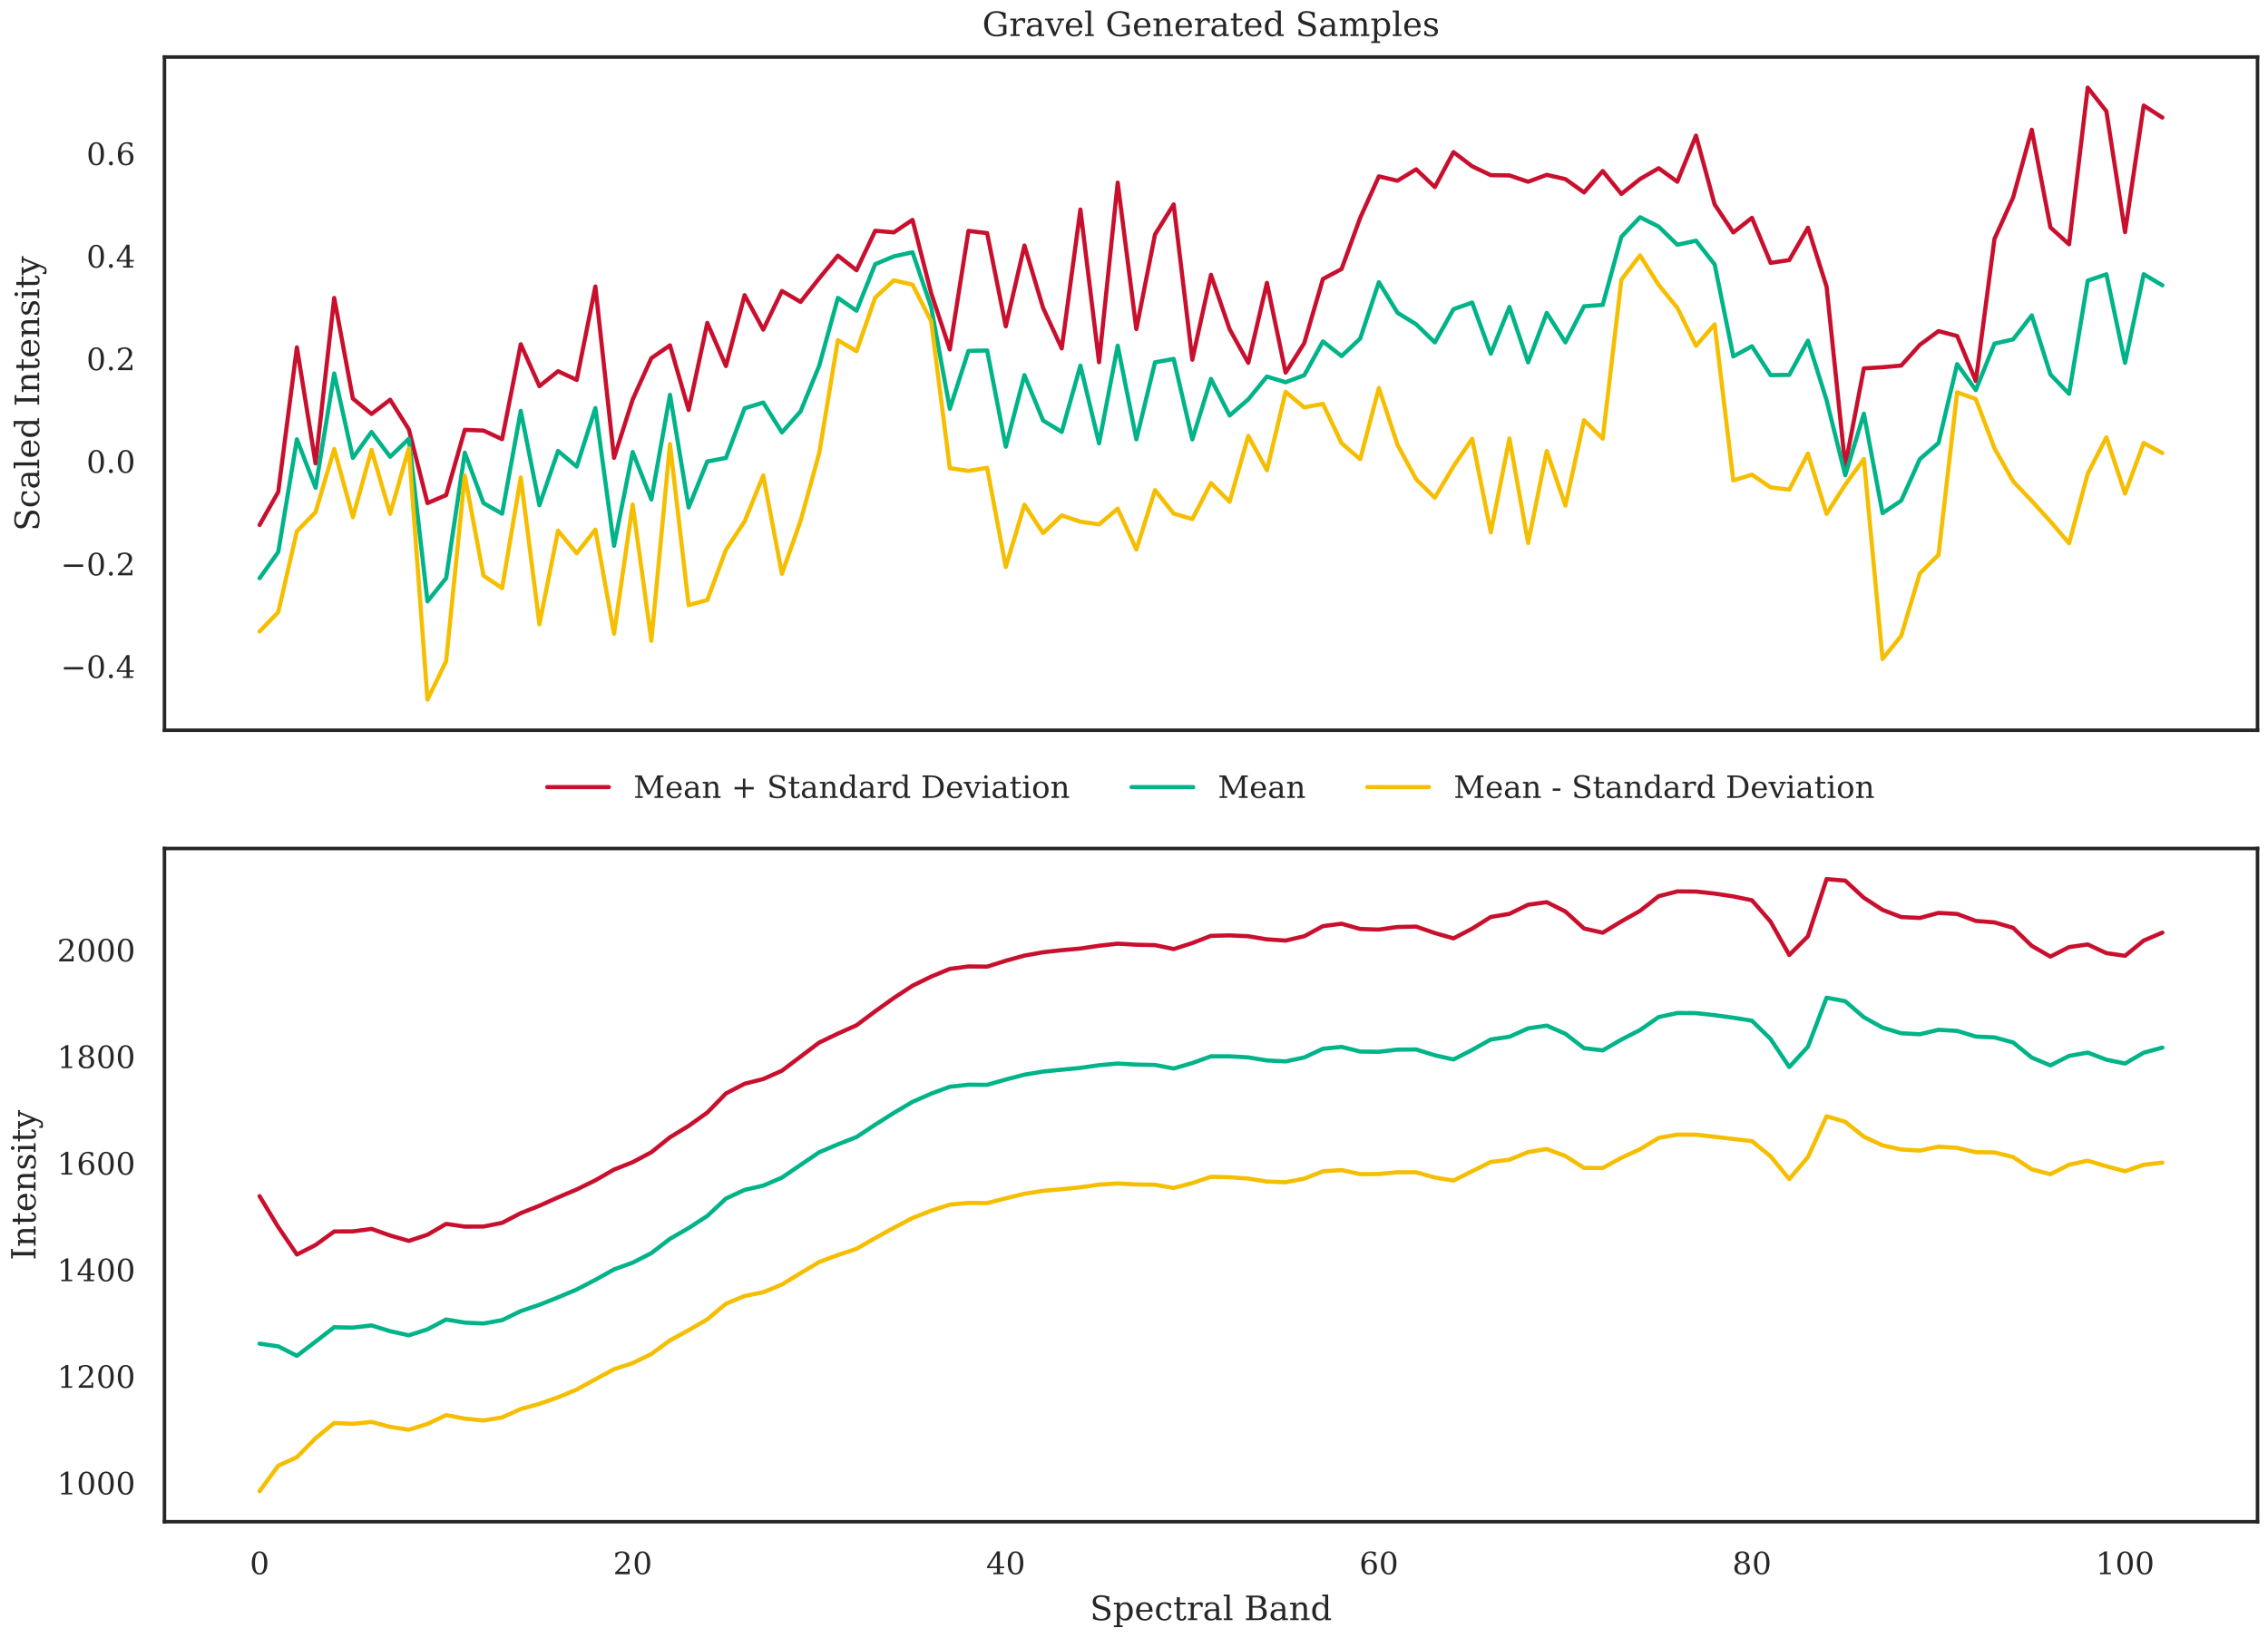 <?xml version="1.0" encoding="utf-8" standalone="no"?>
<!DOCTYPE svg PUBLIC "-//W3C//DTD SVG 1.1//EN"
  "http://www.w3.org/Graphics/SVG/1.1/DTD/svg11.dtd">
<!-- Created with matplotlib (https://matplotlib.org/) -->
<svg height="468pt" version="1.1" viewBox="0 0 648 468" width="648pt" xmlns="http://www.w3.org/2000/svg" xmlns:xlink="http://www.w3.org/1999/xlink">
 <defs>
  <style type="text/css">
*{stroke-linecap:butt;stroke-linejoin:round;}
  </style>
 </defs>
 <g id="figure_1">
  <g id="patch_1">
   <path d="M 0 468 
L 648 468 
L 648 0 
L 0 0 
z
" style="fill:#ffffff;"/>
  </g>
  <g id="axes_1">
   <g id="patch_2">
    <path d="M 46.987 208.694 
L 645 208.694 
L 645 16.295 
L 46.987 16.295 
z
" style="fill:#ffffff;"/>
   </g>
   <g id="matplotlib.axis_1"/>
   <g id="matplotlib.axis_2">
    <g id="ytick_1">
     <g id="text_1">
      <!-- −0.4 -->
      <defs>
       <path d="M 10.594 35.297 
L 73.188 35.297 
L 73.188 27.391 
L 10.594 27.391 
z
" id="DejaVuSerif-8722"/>
       <path d="M 31.781 3.422 
Q 39.266 3.422 42.969 11.625 
Q 46.688 19.828 46.688 36.375 
Q 46.688 52.984 42.969 61.188 
Q 39.266 69.391 31.781 69.391 
Q 24.312 69.391 20.594 61.188 
Q 16.891 52.984 16.891 36.375 
Q 16.891 19.828 20.594 11.625 
Q 24.312 3.422 31.781 3.422 
z
M 31.781 -1.422 
Q 19.922 -1.422 13.25 8.531 
Q 6.594 18.5 6.594 36.375 
Q 6.594 54.297 13.25 64.25 
Q 19.922 74.219 31.781 74.219 
Q 43.703 74.219 50.344 64.25 
Q 56.984 54.297 56.984 36.375 
Q 56.984 18.5 50.344 8.531 
Q 43.703 -1.422 31.781 -1.422 
z
" id="DejaVuSerif-48"/>
       <path d="M 9.422 5.078 
Q 9.422 7.812 11.281 9.719 
Q 13.141 11.625 15.922 11.625 
Q 18.609 11.625 20.5 9.719 
Q 22.406 7.812 22.406 5.078 
Q 22.406 2.391 20.5 0.484 
Q 18.609 -1.422 15.922 -1.422 
Q 13.141 -1.422 11.281 0.453 
Q 9.422 2.344 9.422 5.078 
z
" id="DejaVuSerif-46"/>
       <path d="M 34.906 24.703 
L 34.906 63.484 
L 10.016 24.703 
z
M 56.391 0 
L 23.188 0 
L 23.188 5.172 
L 34.906 5.172 
L 34.906 19.484 
L 3.078 19.484 
L 3.078 24.812 
L 35.016 74.219 
L 44.672 74.219 
L 44.672 24.703 
L 58.594 24.703 
L 58.594 19.484 
L 44.672 19.484 
L 44.672 5.172 
L 56.391 5.172 
z
" id="DejaVuSerif-52"/>
      </defs>
      <g style="fill:#262626;" transform="translate(17.318 193.738)scale(0.088 -0.088)">
       <use xlink:href="#DejaVuSerif-8722"/>
       <use x="83.789" xlink:href="#DejaVuSerif-48"/>
       <use x="147.412" xlink:href="#DejaVuSerif-46"/>
       <use x="179.199" xlink:href="#DejaVuSerif-52"/>
      </g>
     </g>
    </g>
    <g id="ytick_2">
     <g id="text_2">
      <!-- −0.2 -->
      <defs>
       <path d="M 12.797 55.516 
L 7.328 55.516 
L 7.328 68.5 
Q 12.547 71.297 17.844 72.75 
Q 23.141 74.219 28.219 74.219 
Q 39.594 74.219 46.188 68.703 
Q 52.781 63.188 52.781 53.719 
Q 52.781 43.016 37.844 28.125 
Q 36.672 27 36.078 26.422 
L 17.672 8.016 
L 48.094 8.016 
L 48.094 17 
L 53.812 17 
L 53.812 0 
L 6.781 0 
L 6.781 5.328 
L 28.906 27.391 
Q 36.234 34.719 39.359 40.844 
Q 42.484 46.969 42.484 53.719 
Q 42.484 61.078 38.641 65.234 
Q 34.812 69.391 28.078 69.391 
Q 21.094 69.391 17.281 65.922 
Q 13.484 62.453 12.797 55.516 
z
" id="DejaVuSerif-50"/>
      </defs>
      <g style="fill:#262626;" transform="translate(17.318 164.421)scale(0.088 -0.088)">
       <use xlink:href="#DejaVuSerif-8722"/>
       <use x="83.789" xlink:href="#DejaVuSerif-48"/>
       <use x="147.412" xlink:href="#DejaVuSerif-46"/>
       <use x="179.199" xlink:href="#DejaVuSerif-50"/>
      </g>
     </g>
    </g>
    <g id="ytick_3">
     <g id="text_3">
      <!-- 0.0 -->
      <g style="fill:#262626;" transform="translate(24.692 135.103)scale(0.088 -0.088)">
       <use xlink:href="#DejaVuSerif-48"/>
       <use x="63.623" xlink:href="#DejaVuSerif-46"/>
       <use x="95.41" xlink:href="#DejaVuSerif-48"/>
      </g>
     </g>
    </g>
    <g id="ytick_4">
     <g id="text_4">
      <!-- 0.2 -->
      <g style="fill:#262626;" transform="translate(24.692 105.786)scale(0.088 -0.088)">
       <use xlink:href="#DejaVuSerif-48"/>
       <use x="63.623" xlink:href="#DejaVuSerif-46"/>
       <use x="95.41" xlink:href="#DejaVuSerif-50"/>
      </g>
     </g>
    </g>
    <g id="ytick_5">
     <g id="text_5">
      <!-- 0.4 -->
      <g style="fill:#262626;" transform="translate(24.692 76.469)scale(0.088 -0.088)">
       <use xlink:href="#DejaVuSerif-48"/>
       <use x="63.623" xlink:href="#DejaVuSerif-46"/>
       <use x="95.41" xlink:href="#DejaVuSerif-52"/>
      </g>
     </g>
    </g>
    <g id="ytick_6">
     <g id="text_6">
      <!-- 0.6 -->
      <defs>
       <path d="M 32.719 3.422 
Q 39.594 3.422 43.297 8.469 
Q 47.016 13.531 47.016 23 
Q 47.016 32.469 43.297 37.516 
Q 39.594 42.578 32.719 42.578 
Q 25.734 42.578 22.062 37.688 
Q 18.406 32.812 18.406 23.578 
Q 18.406 13.875 22.109 8.641 
Q 25.828 3.422 32.719 3.422 
z
M 16.797 40.141 
Q 20.125 43.797 24.312 45.594 
Q 28.516 47.406 33.797 47.406 
Q 44.672 47.406 51 40.859 
Q 57.328 34.328 57.328 23 
Q 57.328 11.922 50.516 5.25 
Q 43.703 -1.422 32.328 -1.422 
Q 19.969 -1.422 13.328 7.781 
Q 6.688 17 6.688 34.078 
Q 6.688 53.219 14.547 63.719 
Q 22.406 74.219 36.719 74.219 
Q 40.578 74.219 44.828 73.484 
Q 49.078 72.75 53.516 71.297 
L 53.516 59.281 
L 48 59.281 
Q 47.406 64.203 44.234 66.797 
Q 41.062 69.391 35.688 69.391 
Q 26.219 69.391 21.578 62.203 
Q 16.938 55.031 16.797 40.141 
z
" id="DejaVuSerif-54"/>
      </defs>
      <g style="fill:#262626;" transform="translate(24.692 47.152)scale(0.088 -0.088)">
       <use xlink:href="#DejaVuSerif-48"/>
       <use x="63.623" xlink:href="#DejaVuSerif-46"/>
       <use x="95.41" xlink:href="#DejaVuSerif-54"/>
      </g>
     </g>
    </g>
    <g id="text_7">
     <!-- Scaled Intensity -->
     <defs>
      <path d="M 9.281 3.516 
L 9.281 20.125 
L 14.891 20.062 
Q 15.141 11.766 19.703 7.781 
Q 24.266 3.812 33.594 3.812 
Q 42.281 3.812 46.844 7.25 
Q 51.422 10.688 51.422 17.281 
Q 51.422 22.562 48.656 25.391 
Q 45.906 28.219 37.016 30.906 
L 27.391 33.797 
Q 16.938 36.969 12.672 41.703 
Q 8.406 46.438 8.406 54.688 
Q 8.406 63.969 14.984 69.094 
Q 21.578 74.219 33.5 74.219 
Q 38.578 74.219 44.625 73.109 
Q 50.688 72.016 57.516 69.922 
L 57.516 54.391 
L 52 54.391 
Q 51.172 62.109 46.844 65.547 
Q 42.531 69 33.688 69 
Q 25.984 69 21.953 65.844 
Q 17.922 62.703 17.922 56.688 
Q 17.922 51.469 20.938 48.484 
Q 23.969 45.516 33.797 42.578 
L 42.828 39.891 
Q 52.734 36.922 56.953 32.297 
Q 61.188 27.688 61.188 19.922 
Q 61.188 9.328 54.391 3.953 
Q 47.609 -1.422 34.188 -1.422 
Q 28.172 -1.422 21.938 -0.188 
Q 15.719 1.031 9.281 3.516 
z
" id="DejaVuSerif-83"/>
      <path d="M 51.422 15.578 
Q 49.516 7.281 44.094 2.922 
Q 38.672 -1.422 30.078 -1.422 
Q 18.75 -1.422 11.859 6.078 
Q 4.984 13.578 4.984 25.984 
Q 4.984 38.422 11.859 45.875 
Q 18.75 53.328 30.078 53.328 
Q 35.016 53.328 39.891 52.172 
Q 44.781 51.031 49.703 48.688 
L 49.703 35.406 
L 44.484 35.406 
Q 43.453 42.234 40.016 45.359 
Q 36.578 48.484 30.172 48.484 
Q 22.906 48.484 19.188 42.844 
Q 15.484 37.203 15.484 25.984 
Q 15.484 14.75 19.172 9.078 
Q 22.859 3.422 30.172 3.422 
Q 35.984 3.422 39.453 6.438 
Q 42.922 9.469 44.188 15.578 
z
" id="DejaVuSerif-99"/>
      <path d="M 39.797 16.312 
L 39.797 27.297 
L 28.219 27.297 
Q 21.531 27.297 18.25 24.406 
Q 14.984 21.531 14.984 15.578 
Q 14.984 10.156 18.297 6.984 
Q 21.625 3.812 27.297 3.812 
Q 32.906 3.812 36.344 7.281 
Q 39.797 10.75 39.797 16.312 
z
M 48.781 32.422 
L 48.781 5.172 
L 56.781 5.172 
L 56.781 0 
L 39.797 0 
L 39.797 5.609 
Q 36.812 2 32.906 0.281 
Q 29 -1.422 23.781 -1.422 
Q 15.141 -1.422 10.062 3.172 
Q 4.984 7.766 4.984 15.578 
Q 4.984 23.641 10.797 28.078 
Q 16.609 32.516 27.203 32.516 
L 39.797 32.516 
L 39.797 36.078 
Q 39.797 42 36.203 45.234 
Q 32.625 48.484 26.125 48.484 
Q 20.75 48.484 17.578 46.047 
Q 14.406 43.609 13.625 38.812 
L 8.984 38.812 
L 8.984 49.312 
Q 13.672 51.312 18.094 52.312 
Q 22.516 53.328 26.703 53.328 
Q 37.5 53.328 43.141 47.969 
Q 48.781 42.625 48.781 32.422 
z
" id="DejaVuSerif-97"/>
      <path d="M 20.516 5.172 
L 29 5.172 
L 29 0 
L 2.875 0 
L 2.875 5.172 
L 11.531 5.172 
L 11.531 70.797 
L 2.875 70.797 
L 2.875 75.984 
L 20.516 75.984 
z
" id="DejaVuSerif-108"/>
      <path d="M 54.203 25 
L 15.484 25 
L 15.484 24.609 
Q 15.484 14.109 19.438 8.766 
Q 23.391 3.422 31.109 3.422 
Q 37.016 3.422 40.797 6.516 
Q 44.578 9.625 46.094 15.719 
L 53.328 15.719 
Q 51.172 7.172 45.375 2.875 
Q 39.594 -1.422 30.172 -1.422 
Q 18.797 -1.422 11.891 6.078 
Q 4.984 13.578 4.984 25.984 
Q 4.984 38.281 11.766 45.797 
Q 18.562 53.328 29.594 53.328 
Q 41.359 53.328 47.656 46.062 
Q 53.953 38.812 54.203 25 
z
M 43.609 30.172 
Q 43.312 39.266 39.766 43.875 
Q 36.234 48.484 29.594 48.484 
Q 23.391 48.484 19.828 43.844 
Q 16.266 39.203 15.484 30.172 
z
" id="DejaVuSerif-101"/>
      <path d="M 52.484 5.172 
L 61.078 5.172 
L 61.078 0 
L 43.5 0 
L 43.5 8.109 
Q 40.875 3.219 36.797 0.891 
Q 32.719 -1.422 26.703 -1.422 
Q 17.141 -1.422 11.062 6.172 
Q 4.984 13.766 4.984 25.984 
Q 4.984 38.188 11.031 45.75 
Q 17.094 53.328 26.703 53.328 
Q 32.719 53.328 36.797 51 
Q 40.875 48.688 43.5 43.797 
L 43.5 70.797 
L 35.016 70.797 
L 35.016 75.984 
L 52.484 75.984 
z
M 43.5 23.391 
L 43.5 28.516 
Q 43.5 37.844 39.906 42.766 
Q 36.328 47.703 29.5 47.703 
Q 22.562 47.703 19.016 42.234 
Q 15.484 36.766 15.484 25.984 
Q 15.484 15.234 19.016 9.719 
Q 22.562 4.203 29.5 4.203 
Q 36.328 4.203 39.906 9.109 
Q 43.5 14.016 43.5 23.391 
z
" id="DejaVuSerif-100"/>
      <path id="DejaVuSerif-32"/>
      <path d="M 24.703 5.172 
L 33.984 5.172 
L 33.984 0 
L 5.516 0 
L 5.516 5.172 
L 14.797 5.172 
L 14.797 67.672 
L 5.516 67.672 
L 5.516 72.906 
L 33.984 72.906 
L 33.984 67.672 
L 24.703 67.672 
z
" id="DejaVuSerif-73"/>
      <path d="M 4.109 0 
L 4.109 5.172 
L 12.203 5.172 
L 12.203 46.688 
L 3.609 46.688 
L 3.609 51.906 
L 21.188 51.906 
L 21.188 42.672 
Q 23.688 47.953 27.656 50.641 
Q 31.641 53.328 36.922 53.328 
Q 45.516 53.328 49.562 48.391 
Q 53.609 43.453 53.609 33.016 
L 53.609 5.172 
L 61.625 5.172 
L 61.625 0 
L 36.812 0 
L 36.812 5.172 
L 44.578 5.172 
L 44.578 30.172 
Q 44.578 39.703 42.234 43.234 
Q 39.891 46.781 33.984 46.781 
Q 27.734 46.781 24.453 42.203 
Q 21.188 37.641 21.188 28.906 
L 21.188 5.172 
L 29 5.172 
L 29 0 
z
" id="DejaVuSerif-110"/>
      <path d="M 10.797 46.688 
L 2.875 46.688 
L 2.875 51.906 
L 10.797 51.906 
L 10.797 68.016 
L 19.828 68.016 
L 19.828 51.906 
L 36.719 51.906 
L 36.719 46.688 
L 19.828 46.688 
L 19.828 13.719 
Q 19.828 7.125 21.094 5.266 
Q 22.359 3.422 25.781 3.422 
Q 29.297 3.422 30.906 5.484 
Q 32.516 7.562 32.625 12.203 
L 39.406 12.203 
Q 39.016 5.125 35.547 1.844 
Q 32.078 -1.422 25 -1.422 
Q 17.234 -1.422 14.016 2.016 
Q 10.797 5.469 10.797 13.719 
z
" id="DejaVuSerif-116"/>
      <path d="M 5.609 2.875 
L 5.609 14.984 
L 10.797 14.984 
Q 10.984 9.188 14.422 6.297 
Q 17.875 3.422 24.609 3.422 
Q 30.672 3.422 33.844 5.688 
Q 37.016 7.953 37.016 12.312 
Q 37.016 15.719 34.688 17.812 
Q 32.375 19.922 24.906 22.312 
L 18.406 24.516 
Q 11.719 26.656 8.719 29.875 
Q 5.719 33.109 5.719 38.094 
Q 5.719 45.219 10.938 49.266 
Q 16.156 53.328 25.391 53.328 
Q 29.5 53.328 34.031 52.25 
Q 38.578 51.172 43.406 49.125 
L 43.406 37.797 
L 38.234 37.797 
Q 38.031 42.828 34.703 45.656 
Q 31.391 48.484 25.688 48.484 
Q 20.016 48.484 17.109 46.484 
Q 14.203 44.484 14.203 40.484 
Q 14.203 37.203 16.406 35.219 
Q 18.609 33.25 25.203 31.203 
L 32.328 29 
Q 39.703 26.703 42.938 23.266 
Q 46.188 19.828 46.188 14.406 
Q 46.188 7.031 40.547 2.797 
Q 34.906 -1.422 25 -1.422 
Q 19.969 -1.422 15.188 -0.344 
Q 10.406 0.734 5.609 2.875 
z
" id="DejaVuSerif-115"/>
      <path d="M 9.719 68.016 
Q 9.719 70.266 11.344 71.922 
Q 12.984 73.578 15.281 73.578 
Q 17.531 73.578 19.156 71.922 
Q 20.797 70.266 20.797 68.016 
Q 20.797 65.719 19.188 64.109 
Q 17.578 62.5 15.281 62.5 
Q 12.984 62.5 11.344 64.109 
Q 9.719 65.719 9.719 68.016 
z
M 21.188 5.172 
L 29.688 5.172 
L 29.688 0 
L 3.609 0 
L 3.609 5.172 
L 12.203 5.172 
L 12.203 46.688 
L 3.609 46.688 
L 3.609 51.906 
L 21.188 51.906 
z
" id="DejaVuSerif-105"/>
      <path d="M 21.578 -9.516 
L 25 -0.875 
L 5.609 46.688 
L -0.297 46.688 
L -0.297 51.906 
L 23.578 51.906 
L 23.578 46.688 
L 15.281 46.688 
L 29.891 10.984 
L 44.484 46.688 
L 36.719 46.688 
L 36.719 51.906 
L 56.203 51.906 
L 56.203 46.688 
L 50.391 46.688 
L 26.609 -11.719 
Q 24.172 -17.781 21.188 -20 
Q 18.219 -22.219 12.797 -22.219 
Q 10.5 -22.219 8.078 -21.828 
Q 5.672 -21.438 3.219 -20.703 
L 3.219 -10.797 
L 7.812 -10.797 
Q 8.109 -14.109 9.5 -15.547 
Q 10.891 -17 13.812 -17 
Q 16.5 -17 18.141 -15.5 
Q 19.781 -14.016 21.578 -9.516 
z
" id="DejaVuSerif-121"/>
     </defs>
     <g style="fill:#262626;" transform="translate(11.185 151.795)rotate(-90)scale(0.096 -0.096)">
      <use xlink:href="#DejaVuSerif-83"/>
      <use x="68.506" xlink:href="#DejaVuSerif-99"/>
      <use x="124.512" xlink:href="#DejaVuSerif-97"/>
      <use x="184.131" xlink:href="#DejaVuSerif-108"/>
      <use x="216.113" xlink:href="#DejaVuSerif-101"/>
      <use x="275.293" xlink:href="#DejaVuSerif-100"/>
      <use x="339.307" xlink:href="#DejaVuSerif-32"/>
      <use x="371.094" xlink:href="#DejaVuSerif-73"/>
      <use x="410.596" xlink:href="#DejaVuSerif-110"/>
      <use x="475" xlink:href="#DejaVuSerif-116"/>
      <use x="515.186" xlink:href="#DejaVuSerif-101"/>
      <use x="574.365" xlink:href="#DejaVuSerif-110"/>
      <use x="638.77" xlink:href="#DejaVuSerif-115"/>
      <use x="690.088" xlink:href="#DejaVuSerif-105"/>
      <use x="722.07" xlink:href="#DejaVuSerif-116"/>
      <use x="762.256" xlink:href="#DejaVuSerif-121"/>
     </g>
    </g>
   </g>
   <g id="line2d_1">
    <path clip-path="url(#pdf66a6aa62)" d="M 74.17 150.017 
L 79.5 140.58 
L 84.829 99.276 
L 90.159 132.415 
L 95.489 85.146 
L 100.819 113.912 
L 106.149 118.303 
L 111.479 114.24 
L 116.809 122.701 
L 122.139 143.776 
L 127.468 141.495 
L 132.798 122.836 
L 138.128 123.047 
L 143.458 125.512 
L 148.788 98.388 
L 154.118 110.358 
L 159.448 106.089 
L 164.778 108.576 
L 170.107 81.883 
L 175.437 130.846 
L 180.767 114.158 
L 186.097 102.355 
L 191.427 98.702 
L 196.757 117.169 
L 202.087 92.287 
L 207.417 104.602 
L 212.747 84.357 
L 218.076 94.199 
L 223.406 83.162 
L 228.736 86.285 
L 234.066 79.543 
L 239.396 73.049 
L 244.726 77.232 
L 250.056 65.95 
L 255.386 66.406 
L 260.715 62.841 
L 266.045 83.75 
L 271.375 99.859 
L 276.705 65.989 
L 282.035 66.616 
L 287.365 93.257 
L 292.695 70.17 
L 298.025 88.003 
L 303.354 99.577 
L 308.684 59.885 
L 314.014 103.518 
L 319.344 52.193 
L 324.674 94.047 
L 330.004 67.018 
L 335.334 58.414 
L 340.664 102.801 
L 345.993 78.533 
L 351.323 94.089 
L 356.653 103.694 
L 361.983 80.846 
L 367.313 106.488 
L 372.643 98.06 
L 377.973 79.735 
L 383.303 76.878 
L 388.633 62.228 
L 393.962 50.401 
L 399.292 51.647 
L 404.622 48.385 
L 409.952 53.458 
L 415.282 43.471 
L 420.612 47.522 
L 425.942 50.057 
L 431.272 50.134 
L 436.601 51.943 
L 441.931 49.968 
L 447.261 51.186 
L 452.591 54.993 
L 457.921 48.874 
L 463.251 55.422 
L 468.581 51.166 
L 473.911 48.077 
L 479.24 51.935 
L 484.57 38.76 
L 489.9 58.436 
L 495.23 66.434 
L 500.56 62.255 
L 505.89 75.122 
L 511.22 74.329 
L 516.55 65.079 
L 521.88 81.917 
L 527.209 133.117 
L 532.539 105.281 
L 537.869 104.953 
L 543.199 104.475 
L 548.529 98.544 
L 553.859 94.623 
L 559.189 96.027 
L 564.519 108.896 
L 569.848 68.29 
L 575.178 56.436 
L 580.508 37.08 
L 585.838 64.999 
L 591.168 69.817 
L 596.498 25.04 
L 601.828 31.8 
L 607.158 66.322 
L 612.487 30.159 
L 617.817 33.593 
" style="fill:none;stroke:#c8102e;stroke-linecap:round;stroke-width:1.2;"/>
   </g>
   <g id="line2d_2">
    <path clip-path="url(#pdf66a6aa62)" d="M 74.17 165.24 
L 79.5 157.758 
L 84.829 125.547 
L 90.159 139.392 
L 95.489 106.732 
L 100.819 130.853 
L 106.149 123.445 
L 111.479 130.54 
L 116.809 125.405 
L 122.139 171.862 
L 127.468 165.221 
L 132.798 129.369 
L 138.128 143.767 
L 143.458 146.8 
L 148.788 117.423 
L 154.118 144.379 
L 159.448 128.878 
L 164.778 133.34 
L 170.107 116.62 
L 175.437 155.973 
L 180.767 129.177 
L 186.097 142.734 
L 191.427 112.818 
L 196.757 145.043 
L 202.087 131.889 
L 207.417 130.858 
L 212.747 116.678 
L 218.076 115.047 
L 223.406 123.569 
L 228.736 117.567 
L 234.066 104.499 
L 239.396 85.131 
L 244.726 88.798 
L 250.056 75.499 
L 255.386 73.265 
L 260.715 72.094 
L 266.045 87.765 
L 271.375 116.823 
L 276.705 100.283 
L 282.035 100.158 
L 287.365 127.653 
L 292.695 107.203 
L 298.025 120.176 
L 303.354 123.434 
L 308.684 104.484 
L 314.014 126.693 
L 319.344 98.783 
L 324.674 125.548 
L 330.004 103.548 
L 335.334 102.583 
L 340.664 125.574 
L 345.993 108.291 
L 351.323 118.743 
L 356.653 114.132 
L 361.983 107.613 
L 367.313 109.236 
L 372.643 107.239 
L 377.973 97.575 
L 383.303 101.764 
L 388.633 96.735 
L 393.962 80.648 
L 399.292 89.388 
L 404.622 92.678 
L 409.952 97.851 
L 415.282 88.367 
L 420.612 86.466 
L 425.942 101.093 
L 431.272 87.721 
L 436.601 103.563 
L 441.931 89.429 
L 447.261 97.844 
L 452.591 87.534 
L 457.921 87.126 
L 463.251 67.668 
L 468.581 62.078 
L 473.911 64.755 
L 479.24 69.949 
L 484.57 68.792 
L 489.9 75.571 
L 495.23 101.862 
L 500.56 98.954 
L 505.89 107.202 
L 511.22 107.133 
L 516.55 97.36 
L 521.88 114.385 
L 527.209 135.822 
L 532.539 118.226 
L 537.869 146.641 
L 543.199 143.09 
L 548.529 131.2 
L 553.859 126.594 
L 559.189 104.07 
L 564.519 111.47 
L 569.848 98.206 
L 575.178 96.989 
L 580.508 90.126 
L 585.838 107.011 
L 591.168 112.539 
L 596.498 80.199 
L 601.828 78.393 
L 607.158 103.697 
L 612.487 78.374 
L 617.817 81.534 
" style="fill:none;stroke:#00b388;stroke-linecap:round;stroke-width:1.2;"/>
   </g>
   <g id="line2d_3">
    <path clip-path="url(#pdf66a6aa62)" d="M 74.17 180.462 
L 79.5 174.937 
L 84.829 151.818 
L 90.159 146.369 
L 95.489 128.319 
L 100.819 147.795 
L 106.149 128.588 
L 111.479 146.839 
L 116.809 128.108 
L 122.139 199.948 
L 127.468 188.947 
L 132.798 135.903 
L 138.128 164.487 
L 143.458 168.088 
L 148.788 136.457 
L 154.118 178.4 
L 159.448 151.666 
L 164.778 158.104 
L 170.107 151.357 
L 175.437 181.099 
L 180.767 144.195 
L 186.097 183.112 
L 191.427 126.933 
L 196.757 172.918 
L 202.087 171.49 
L 207.417 157.115 
L 212.747 149 
L 218.076 135.895 
L 223.406 163.976 
L 228.736 148.85 
L 234.066 129.455 
L 239.396 97.213 
L 244.726 100.363 
L 250.056 85.048 
L 255.386 80.124 
L 260.715 81.346 
L 266.045 91.78 
L 271.375 133.788 
L 276.705 134.578 
L 282.035 133.699 
L 287.365 162.048 
L 292.695 144.237 
L 298.025 152.349 
L 303.354 147.29 
L 308.684 149.082 
L 314.014 149.868 
L 319.344 145.374 
L 324.674 157.048 
L 330.004 140.078 
L 335.334 146.753 
L 340.664 148.347 
L 345.993 138.05 
L 351.323 143.396 
L 356.653 124.57 
L 361.983 134.38 
L 367.313 111.984 
L 372.643 116.418 
L 377.973 115.416 
L 383.303 126.65 
L 388.633 131.242 
L 393.962 110.894 
L 399.292 127.129 
L 404.622 136.971 
L 409.952 142.243 
L 415.282 133.262 
L 420.612 125.41 
L 425.942 152.128 
L 431.272 125.308 
L 436.601 155.183 
L 441.931 128.891 
L 447.261 144.501 
L 452.591 120.074 
L 457.921 125.377 
L 463.251 79.915 
L 468.581 72.991 
L 473.911 81.432 
L 479.24 87.964 
L 484.57 98.824 
L 489.9 92.706 
L 495.23 137.291 
L 500.56 135.652 
L 505.89 139.281 
L 511.22 139.937 
L 516.55 129.642 
L 521.88 146.853 
L 527.209 138.527 
L 532.539 131.17 
L 537.869 188.329 
L 543.199 181.706 
L 548.529 163.855 
L 553.859 158.564 
L 559.189 112.112 
L 564.519 114.045 
L 569.848 128.122 
L 575.178 137.542 
L 580.508 143.172 
L 585.838 149.023 
L 591.168 155.26 
L 596.498 135.358 
L 601.828 124.986 
L 607.158 141.072 
L 612.487 126.588 
L 617.817 129.475 
" style="fill:none;stroke:#f6be00;stroke-linecap:round;stroke-width:1.2;"/>
   </g>
   <g id="line2d_4"/>
   <g id="line2d_5"/>
   <g id="line2d_6"/>
   <g id="patch_3">
    <path d="M 46.987 208.694 
L 46.987 16.295 
" style="fill:none;stroke:#262626;stroke-linecap:square;stroke-linejoin:miter;"/>
   </g>
   <g id="patch_4">
    <path d="M 645 208.694 
L 645 16.295 
" style="fill:none;stroke:#262626;stroke-linecap:square;stroke-linejoin:miter;"/>
   </g>
   <g id="patch_5">
    <path d="M 46.987 208.694 
L 645 208.694 
" style="fill:none;stroke:#262626;stroke-linecap:square;stroke-linejoin:miter;"/>
   </g>
   <g id="patch_6">
    <path d="M 46.987 16.295 
L 645 16.295 
" style="fill:none;stroke:#262626;stroke-linecap:square;stroke-linejoin:miter;"/>
   </g>
   <g id="text_8">
    <!-- Gravel Generated Samples -->
    <defs>
     <path d="M 64.016 51.125 
Q 62.312 60.25 56.891 64.625 
Q 51.469 69 41.797 69 
Q 29.203 69 23 60.891 
Q 16.797 52.781 16.797 36.375 
Q 16.797 20.312 23.188 12.062 
Q 29.594 3.812 42 3.812 
Q 47.516 3.812 52.531 5.172 
Q 57.562 6.547 62.109 9.281 
L 62.109 28.078 
L 48.391 28.078 
L 48.391 33.297 
L 72.016 33.297 
L 72.016 6.109 
Q 65.531 2.344 58.031 0.453 
Q 50.531 -1.422 42 -1.422 
Q 25.484 -1.422 15.547 8.906 
Q 5.609 19.234 5.609 36.375 
Q 5.609 53.656 15.562 63.938 
Q 25.531 74.219 42.391 74.219 
Q 48.641 74.219 55.297 72.781 
Q 61.969 71.344 69.484 68.406 
L 69.484 51.125 
z
" id="DejaVuSerif-71"/>
     <path d="M 47.797 52 
L 47.797 39.016 
L 42.625 39.016 
Q 42.391 42.875 40.484 44.781 
Q 38.578 46.688 34.906 46.688 
Q 28.266 46.688 24.719 42.094 
Q 21.188 37.5 21.188 28.906 
L 21.188 5.172 
L 31.594 5.172 
L 31.594 0 
L 4.109 0 
L 4.109 5.172 
L 12.203 5.172 
L 12.203 46.781 
L 3.609 46.781 
L 3.609 51.906 
L 21.188 51.906 
L 21.188 42.672 
Q 23.828 48.094 27.969 50.703 
Q 32.125 53.328 38.094 53.328 
Q 40.281 53.328 42.703 52.984 
Q 45.125 52.641 47.797 52 
z
" id="DejaVuSerif-114"/>
     <path d="M 24.703 0 
L 5.609 46.688 
L -0.297 46.688 
L -0.297 51.906 
L 23.578 51.906 
L 23.578 46.688 
L 15.281 46.688 
L 29.891 10.984 
L 44.484 46.688 
L 36.719 46.688 
L 36.719 51.906 
L 56.203 51.906 
L 56.203 46.688 
L 50.391 46.688 
L 31.297 0 
z
" id="DejaVuSerif-118"/>
     <path d="M 51.812 41.797 
Q 54.391 47.516 58.422 50.422 
Q 62.453 53.328 67.828 53.328 
Q 75.984 53.328 79.984 48.266 
Q 83.984 43.219 83.984 33.016 
L 83.984 5.172 
L 92.094 5.172 
L 92.094 0 
L 67.188 0 
L 67.188 5.172 
L 75 5.172 
L 75 31.984 
Q 75 39.938 72.656 43.312 
Q 70.312 46.688 64.891 46.688 
Q 58.891 46.688 55.734 42.141 
Q 52.594 37.594 52.594 28.906 
L 52.594 5.172 
L 60.406 5.172 
L 60.406 0 
L 35.797 0 
L 35.797 5.172 
L 43.609 5.172 
L 43.609 32.328 
Q 43.609 40.094 41.266 43.391 
Q 38.922 46.688 33.5 46.688 
Q 27.484 46.688 24.328 42.141 
Q 21.188 37.594 21.188 28.906 
L 21.188 5.172 
L 29 5.172 
L 29 0 
L 4.109 0 
L 4.109 5.172 
L 12.203 5.172 
L 12.203 46.781 
L 3.609 46.781 
L 3.609 51.906 
L 21.188 51.906 
L 21.188 42.672 
Q 23.688 47.859 27.531 50.594 
Q 31.391 53.328 36.281 53.328 
Q 42.328 53.328 46.375 50.312 
Q 50.438 47.312 51.812 41.797 
z
" id="DejaVuSerif-109"/>
     <path d="M 20.516 28.516 
L 20.516 23.391 
Q 20.516 14.016 24.094 9.109 
Q 27.688 4.203 34.516 4.203 
Q 41.406 4.203 44.938 9.719 
Q 48.484 15.234 48.484 25.984 
Q 48.484 36.766 44.938 42.234 
Q 41.406 47.703 34.516 47.703 
Q 27.688 47.703 24.094 42.766 
Q 20.516 37.844 20.516 28.516 
z
M 11.531 46.688 
L 2.875 46.688 
L 2.875 51.906 
L 20.516 51.906 
L 20.516 43.797 
Q 23.141 48.688 27.219 51 
Q 31.297 53.328 37.312 53.328 
Q 46.875 53.328 52.922 45.75 
Q 58.984 38.188 58.984 25.984 
Q 58.984 13.766 52.922 6.172 
Q 46.875 -1.422 37.312 -1.422 
Q 31.297 -1.422 27.219 0.891 
Q 23.141 3.219 20.516 8.109 
L 20.516 -15.578 
L 29 -15.578 
L 29 -20.797 
L 2.875 -20.797 
L 2.875 -15.578 
L 11.531 -15.578 
z
" id="DejaVuSerif-112"/>
    </defs>
    <g style="fill:#262626;" transform="translate(280.642 10.295)scale(0.096 -0.096)">
     <use xlink:href="#DejaVuSerif-71"/>
     <use x="79.883" xlink:href="#DejaVuSerif-114"/>
     <use x="127.686" xlink:href="#DejaVuSerif-97"/>
     <use x="187.305" xlink:href="#DejaVuSerif-118"/>
     <use x="243.799" xlink:href="#DejaVuSerif-101"/>
     <use x="302.979" xlink:href="#DejaVuSerif-108"/>
     <use x="334.961" xlink:href="#DejaVuSerif-32"/>
     <use x="366.748" xlink:href="#DejaVuSerif-71"/>
     <use x="446.631" xlink:href="#DejaVuSerif-101"/>
     <use x="505.811" xlink:href="#DejaVuSerif-110"/>
     <use x="570.215" xlink:href="#DejaVuSerif-101"/>
     <use x="629.395" xlink:href="#DejaVuSerif-114"/>
     <use x="677.197" xlink:href="#DejaVuSerif-97"/>
     <use x="736.816" xlink:href="#DejaVuSerif-116"/>
     <use x="777.002" xlink:href="#DejaVuSerif-101"/>
     <use x="836.182" xlink:href="#DejaVuSerif-100"/>
     <use x="900.195" xlink:href="#DejaVuSerif-32"/>
     <use x="931.982" xlink:href="#DejaVuSerif-83"/>
     <use x="1000.488" xlink:href="#DejaVuSerif-97"/>
     <use x="1060.107" xlink:href="#DejaVuSerif-109"/>
     <use x="1154.932" xlink:href="#DejaVuSerif-112"/>
     <use x="1218.945" xlink:href="#DejaVuSerif-108"/>
     <use x="1250.928" xlink:href="#DejaVuSerif-101"/>
     <use x="1310.107" xlink:href="#DejaVuSerif-115"/>
    </g>
   </g>
  </g>
  <g id="axes_2">
   <g id="legend_1">
    <g id="line2d_7">
     <path d="M 156.356 224.942 
L 173.956 224.942 
" style="fill:none;stroke:#c8102e;stroke-linecap:round;stroke-width:1.2;"/>
    </g>
    <g id="line2d_8"/>
    <g id="text_9">
     <!-- Mean + Standard Deviation -->
     <defs>
      <path d="M 5.516 0 
L 5.516 5.172 
L 14.797 5.172 
L 14.797 67.672 
L 4.984 67.672 
L 4.984 72.906 
L 26.219 72.906 
L 51.812 21 
L 77.391 72.906 
L 97.312 72.906 
L 97.312 67.672 
L 87.594 67.672 
L 87.594 5.172 
L 96.922 5.172 
L 96.922 0 
L 68.406 0 
L 68.406 5.172 
L 77.688 5.172 
L 77.688 61.531 
L 52.688 10.688 
L 45.797 10.688 
L 20.797 61.531 
L 20.797 5.172 
L 30.078 5.172 
L 30.078 0 
z
" id="DejaVuSerif-77"/>
      <path d="M 45.797 62.703 
L 45.797 35.297 
L 73.188 35.297 
L 73.188 27.391 
L 45.797 27.391 
L 45.797 0 
L 37.984 0 
L 37.984 27.391 
L 10.594 27.391 
L 10.594 35.297 
L 37.984 35.297 
L 37.984 62.703 
z
" id="DejaVuSerif-43"/>
      <path d="M 24.703 5.172 
L 33.797 5.172 
Q 48 5.172 55.594 13.281 
Q 63.188 21.391 63.188 36.531 
Q 63.188 51.656 55.609 59.656 
Q 48.047 67.672 33.797 67.672 
L 24.703 67.672 
z
M 5.516 0 
L 5.516 5.172 
L 14.797 5.172 
L 14.797 67.672 
L 5.516 67.672 
L 5.516 72.906 
L 34.516 72.906 
Q 53.375 72.906 63.891 63.281 
Q 74.422 53.656 74.422 36.531 
Q 74.422 19.344 63.875 9.672 
Q 53.328 0 34.516 0 
z
" id="DejaVuSerif-68"/>
      <path d="M 30.078 3.422 
Q 37.312 3.422 40.984 9.125 
Q 44.672 14.844 44.672 25.984 
Q 44.672 37.109 40.984 42.797 
Q 37.312 48.484 30.078 48.484 
Q 22.859 48.484 19.172 42.797 
Q 15.484 37.109 15.484 25.984 
Q 15.484 14.844 19.188 9.125 
Q 22.906 3.422 30.078 3.422 
z
M 30.078 -1.422 
Q 18.75 -1.422 11.859 6.078 
Q 4.984 13.578 4.984 25.984 
Q 4.984 38.375 11.844 45.844 
Q 18.703 53.328 30.078 53.328 
Q 41.453 53.328 48.312 45.844 
Q 55.172 38.375 55.172 25.984 
Q 55.172 13.578 48.312 6.078 
Q 41.453 -1.422 30.078 -1.422 
z
" id="DejaVuSerif-111"/>
     </defs>
     <g style="fill:#262626;" transform="translate(180.996 228.022)scale(0.088 -0.088)">
      <use xlink:href="#DejaVuSerif-77"/>
      <use x="102.393" xlink:href="#DejaVuSerif-101"/>
      <use x="161.572" xlink:href="#DejaVuSerif-97"/>
      <use x="221.191" xlink:href="#DejaVuSerif-110"/>
      <use x="285.596" xlink:href="#DejaVuSerif-32"/>
      <use x="317.383" xlink:href="#DejaVuSerif-43"/>
      <use x="401.172" xlink:href="#DejaVuSerif-32"/>
      <use x="432.959" xlink:href="#DejaVuSerif-83"/>
      <use x="501.465" xlink:href="#DejaVuSerif-116"/>
      <use x="541.65" xlink:href="#DejaVuSerif-97"/>
      <use x="601.27" xlink:href="#DejaVuSerif-110"/>
      <use x="665.674" xlink:href="#DejaVuSerif-100"/>
      <use x="729.688" xlink:href="#DejaVuSerif-97"/>
      <use x="789.307" xlink:href="#DejaVuSerif-114"/>
      <use x="837.109" xlink:href="#DejaVuSerif-100"/>
      <use x="901.123" xlink:href="#DejaVuSerif-32"/>
      <use x="932.91" xlink:href="#DejaVuSerif-68"/>
      <use x="1013.086" xlink:href="#DejaVuSerif-101"/>
      <use x="1072.266" xlink:href="#DejaVuSerif-118"/>
      <use x="1128.76" xlink:href="#DejaVuSerif-105"/>
      <use x="1160.742" xlink:href="#DejaVuSerif-97"/>
      <use x="1220.361" xlink:href="#DejaVuSerif-116"/>
      <use x="1260.547" xlink:href="#DejaVuSerif-105"/>
      <use x="1292.529" xlink:href="#DejaVuSerif-111"/>
      <use x="1352.734" xlink:href="#DejaVuSerif-110"/>
     </g>
    </g>
    <g id="line2d_9">
     <path d="M 323.307 224.942 
L 340.907 224.942 
" style="fill:none;stroke:#00b388;stroke-linecap:round;stroke-width:1.2;"/>
    </g>
    <g id="line2d_10"/>
    <g id="text_10">
     <!-- Mean -->
     <g style="fill:#262626;" transform="translate(347.947 228.022)scale(0.088 -0.088)">
      <use xlink:href="#DejaVuSerif-77"/>
      <use x="102.393" xlink:href="#DejaVuSerif-101"/>
      <use x="161.572" xlink:href="#DejaVuSerif-97"/>
      <use x="221.191" xlink:href="#DejaVuSerif-110"/>
     </g>
    </g>
    <g id="line2d_11">
     <path d="M 390.68 224.942 
L 408.28 224.942 
" style="fill:none;stroke:#f6be00;stroke-linecap:round;stroke-width:1.2;"/>
    </g>
    <g id="line2d_12"/>
    <g id="text_11">
     <!-- Mean - Standard Deviation -->
     <defs>
      <path d="M 4.391 30.609 
L 29.391 30.609 
L 29.391 23 
L 4.391 23 
z
" id="DejaVuSerif-45"/>
     </defs>
     <g style="fill:#262626;" transform="translate(415.32 228.022)scale(0.088 -0.088)">
      <use xlink:href="#DejaVuSerif-77"/>
      <use x="102.393" xlink:href="#DejaVuSerif-101"/>
      <use x="161.572" xlink:href="#DejaVuSerif-97"/>
      <use x="221.191" xlink:href="#DejaVuSerif-110"/>
      <use x="285.596" xlink:href="#DejaVuSerif-32"/>
      <use x="317.383" xlink:href="#DejaVuSerif-45"/>
      <use x="351.172" xlink:href="#DejaVuSerif-32"/>
      <use x="382.959" xlink:href="#DejaVuSerif-83"/>
      <use x="451.465" xlink:href="#DejaVuSerif-116"/>
      <use x="491.65" xlink:href="#DejaVuSerif-97"/>
      <use x="551.27" xlink:href="#DejaVuSerif-110"/>
      <use x="615.674" xlink:href="#DejaVuSerif-100"/>
      <use x="679.688" xlink:href="#DejaVuSerif-97"/>
      <use x="739.307" xlink:href="#DejaVuSerif-114"/>
      <use x="787.109" xlink:href="#DejaVuSerif-100"/>
      <use x="851.123" xlink:href="#DejaVuSerif-32"/>
      <use x="882.91" xlink:href="#DejaVuSerif-68"/>
      <use x="963.086" xlink:href="#DejaVuSerif-101"/>
      <use x="1022.266" xlink:href="#DejaVuSerif-118"/>
      <use x="1078.76" xlink:href="#DejaVuSerif-105"/>
      <use x="1110.742" xlink:href="#DejaVuSerif-97"/>
      <use x="1170.361" xlink:href="#DejaVuSerif-116"/>
      <use x="1210.547" xlink:href="#DejaVuSerif-105"/>
      <use x="1242.529" xlink:href="#DejaVuSerif-111"/>
      <use x="1302.734" xlink:href="#DejaVuSerif-110"/>
     </g>
    </g>
   </g>
  </g>
  <g id="axes_3">
   <g id="patch_7">
    <path d="M 46.987 434.892 
L 645 434.892 
L 645 242.493 
L 46.987 242.493 
z
" style="fill:#ffffff;"/>
   </g>
   <g id="matplotlib.axis_3">
    <g id="xtick_1">
     <g id="text_12">
      <!-- 0 -->
      <g style="fill:#262626;" transform="translate(71.37 449.879)scale(0.088 -0.088)">
       <use xlink:href="#DejaVuSerif-48"/>
      </g>
     </g>
    </g>
    <g id="xtick_2">
     <g id="text_13">
      <!-- 20 -->
      <g style="fill:#262626;" transform="translate(175.168 449.879)scale(0.088 -0.088)">
       <use xlink:href="#DejaVuSerif-50"/>
       <use x="63.623" xlink:href="#DejaVuSerif-48"/>
      </g>
     </g>
    </g>
    <g id="xtick_3">
     <g id="text_14">
      <!-- 40 -->
      <g style="fill:#262626;" transform="translate(281.766 449.879)scale(0.088 -0.088)">
       <use xlink:href="#DejaVuSerif-52"/>
       <use x="63.623" xlink:href="#DejaVuSerif-48"/>
      </g>
     </g>
    </g>
    <g id="xtick_4">
     <g id="text_15">
      <!-- 60 -->
      <g style="fill:#262626;" transform="translate(388.363 449.879)scale(0.088 -0.088)">
       <use xlink:href="#DejaVuSerif-54"/>
       <use x="63.623" xlink:href="#DejaVuSerif-48"/>
      </g>
     </g>
    </g>
    <g id="xtick_5">
     <g id="text_16">
      <!-- 80 -->
      <defs>
       <path d="M 46.578 19.922 
Q 46.578 27.734 42.688 32.047 
Q 38.812 36.375 31.781 36.375 
Q 24.75 36.375 20.875 32.047 
Q 17 27.734 17 19.922 
Q 17 12.062 20.875 7.734 
Q 24.75 3.422 31.781 3.422 
Q 38.812 3.422 42.688 7.734 
Q 46.578 12.062 46.578 19.922 
z
M 44.578 55.328 
Q 44.578 61.969 41.203 65.672 
Q 37.844 69.391 31.781 69.391 
Q 25.781 69.391 22.391 65.672 
Q 19 61.969 19 55.328 
Q 19 48.641 22.391 44.922 
Q 25.781 41.219 31.781 41.219 
Q 37.844 41.219 41.203 44.922 
Q 44.578 48.641 44.578 55.328 
z
M 39.312 38.812 
Q 47.609 37.703 52.25 32.688 
Q 56.891 27.688 56.891 19.922 
Q 56.891 9.672 50.391 4.125 
Q 43.891 -1.422 31.781 -1.422 
Q 19.734 -1.422 13.203 4.125 
Q 6.688 9.672 6.688 19.922 
Q 6.688 27.688 11.328 32.688 
Q 15.969 37.703 24.312 38.812 
Q 16.938 40.141 13 44.406 
Q 9.078 48.688 9.078 55.328 
Q 9.078 64.109 15.125 69.156 
Q 21.188 74.219 31.781 74.219 
Q 42.391 74.219 48.438 69.156 
Q 54.5 64.109 54.5 55.328 
Q 54.5 48.688 50.562 44.406 
Q 46.625 40.141 39.312 38.812 
z
" id="DejaVuSerif-56"/>
      </defs>
      <g style="fill:#262626;" transform="translate(494.961 449.879)scale(0.088 -0.088)">
       <use xlink:href="#DejaVuSerif-56"/>
       <use x="63.623" xlink:href="#DejaVuSerif-48"/>
      </g>
     </g>
    </g>
    <g id="xtick_6">
     <g id="text_17">
      <!-- 100 -->
      <defs>
       <path d="M 14.203 0 
L 14.203 5.172 
L 26.906 5.172 
L 26.906 65.828 
L 12.203 56.297 
L 12.203 62.703 
L 29.984 74.219 
L 36.719 74.219 
L 36.719 5.172 
L 49.422 5.172 
L 49.422 0 
z
" id="DejaVuSerif-49"/>
      </defs>
      <g style="fill:#262626;" transform="translate(598.759 449.879)scale(0.088 -0.088)">
       <use xlink:href="#DejaVuSerif-49"/>
       <use x="63.623" xlink:href="#DejaVuSerif-48"/>
       <use x="127.246" xlink:href="#DejaVuSerif-48"/>
      </g>
     </g>
    </g>
    <g id="text_18">
     <!-- Spectral Band -->
     <defs>
      <path d="M 24.703 5.172 
L 39.312 5.172 
Q 48.094 5.172 52.141 8.984 
Q 56.203 12.797 56.203 21.094 
Q 56.203 29.344 52.172 33.125 
Q 48.141 36.922 39.312 36.922 
L 24.703 36.922 
z
M 24.703 42.094 
L 37.109 42.094 
Q 45.125 42.094 48.797 45.172 
Q 52.484 48.25 52.484 54.891 
Q 52.484 61.578 48.797 64.625 
Q 45.125 67.672 37.109 67.672 
L 24.703 67.672 
z
M 5.516 0 
L 5.516 5.172 
L 14.797 5.172 
L 14.797 67.672 
L 5.516 67.672 
L 5.516 72.906 
L 41.5 72.906 
Q 52.547 72.906 58.125 68.391 
Q 63.719 63.875 63.719 54.891 
Q 63.719 48.391 59.828 44.531 
Q 55.953 40.672 48.484 39.797 
Q 57.766 38.625 62.578 33.859 
Q 67.391 29.109 67.391 21.094 
Q 67.391 10.25 60.547 5.125 
Q 53.719 0 39.203 0 
z
" id="DejaVuSerif-66"/>
     </defs>
     <g style="fill:#262626;" transform="translate(311.404 463.003)scale(0.096 -0.096)">
      <use xlink:href="#DejaVuSerif-83"/>
      <use x="68.506" xlink:href="#DejaVuSerif-112"/>
      <use x="132.52" xlink:href="#DejaVuSerif-101"/>
      <use x="191.699" xlink:href="#DejaVuSerif-99"/>
      <use x="247.705" xlink:href="#DejaVuSerif-116"/>
      <use x="287.891" xlink:href="#DejaVuSerif-114"/>
      <use x="335.693" xlink:href="#DejaVuSerif-97"/>
      <use x="395.312" xlink:href="#DejaVuSerif-108"/>
      <use x="427.295" xlink:href="#DejaVuSerif-32"/>
      <use x="459.082" xlink:href="#DejaVuSerif-66"/>
      <use x="532.568" xlink:href="#DejaVuSerif-97"/>
      <use x="592.188" xlink:href="#DejaVuSerif-110"/>
      <use x="656.592" xlink:href="#DejaVuSerif-100"/>
     </g>
    </g>
   </g>
   <g id="matplotlib.axis_4">
    <g id="ytick_7">
     <g id="text_19">
      <!-- 1000 -->
      <g style="fill:#262626;" transform="translate(16.291 427.073)scale(0.088 -0.088)">
       <use xlink:href="#DejaVuSerif-49"/>
       <use x="63.623" xlink:href="#DejaVuSerif-48"/>
       <use x="127.246" xlink:href="#DejaVuSerif-48"/>
       <use x="190.869" xlink:href="#DejaVuSerif-48"/>
      </g>
     </g>
    </g>
    <g id="ytick_8">
     <g id="text_20">
      <!-- 1200 -->
      <g style="fill:#262626;" transform="translate(16.291 396.61)scale(0.088 -0.088)">
       <use xlink:href="#DejaVuSerif-49"/>
       <use x="63.623" xlink:href="#DejaVuSerif-50"/>
       <use x="127.246" xlink:href="#DejaVuSerif-48"/>
       <use x="190.869" xlink:href="#DejaVuSerif-48"/>
      </g>
     </g>
    </g>
    <g id="ytick_9">
     <g id="text_21">
      <!-- 1400 -->
      <g style="fill:#262626;" transform="translate(16.291 366.146)scale(0.088 -0.088)">
       <use xlink:href="#DejaVuSerif-49"/>
       <use x="63.623" xlink:href="#DejaVuSerif-52"/>
       <use x="127.246" xlink:href="#DejaVuSerif-48"/>
       <use x="190.869" xlink:href="#DejaVuSerif-48"/>
      </g>
     </g>
    </g>
    <g id="ytick_10">
     <g id="text_22">
      <!-- 1600 -->
      <g style="fill:#262626;" transform="translate(16.291 335.683)scale(0.088 -0.088)">
       <use xlink:href="#DejaVuSerif-49"/>
       <use x="63.623" xlink:href="#DejaVuSerif-54"/>
       <use x="127.246" xlink:href="#DejaVuSerif-48"/>
       <use x="190.869" xlink:href="#DejaVuSerif-48"/>
      </g>
     </g>
    </g>
    <g id="ytick_11">
     <g id="text_23">
      <!-- 1800 -->
      <g style="fill:#262626;" transform="translate(16.291 305.219)scale(0.088 -0.088)">
       <use xlink:href="#DejaVuSerif-49"/>
       <use x="63.623" xlink:href="#DejaVuSerif-56"/>
       <use x="127.246" xlink:href="#DejaVuSerif-48"/>
       <use x="190.869" xlink:href="#DejaVuSerif-48"/>
      </g>
     </g>
    </g>
    <g id="ytick_12">
     <g id="text_24">
      <!-- 2000 -->
      <g style="fill:#262626;" transform="translate(16.291 274.756)scale(0.088 -0.088)">
       <use xlink:href="#DejaVuSerif-50"/>
       <use x="63.623" xlink:href="#DejaVuSerif-48"/>
       <use x="127.246" xlink:href="#DejaVuSerif-48"/>
       <use x="190.869" xlink:href="#DejaVuSerif-48"/>
      </g>
     </g>
    </g>
    <g id="text_25">
     <!-- Intensity -->
     <g style="fill:#262626;" transform="translate(10.158 360.181)rotate(-90)scale(0.096 -0.096)">
      <use xlink:href="#DejaVuSerif-73"/>
      <use x="39.502" xlink:href="#DejaVuSerif-110"/>
      <use x="103.906" xlink:href="#DejaVuSerif-116"/>
      <use x="144.092" xlink:href="#DejaVuSerif-101"/>
      <use x="203.271" xlink:href="#DejaVuSerif-110"/>
      <use x="267.676" xlink:href="#DejaVuSerif-115"/>
      <use x="318.994" xlink:href="#DejaVuSerif-105"/>
      <use x="350.977" xlink:href="#DejaVuSerif-116"/>
      <use x="391.162" xlink:href="#DejaVuSerif-121"/>
     </g>
    </g>
   </g>
   <g id="line2d_13">
    <path clip-path="url(#p00f0f43cdd)" d="M 74.17 341.85 
L 79.5 350.678 
L 84.829 358.519 
L 90.159 355.799 
L 95.489 351.94 
L 100.819 351.911 
L 106.149 351.205 
L 111.479 353.091 
L 116.809 354.627 
L 122.139 352.864 
L 127.468 349.77 
L 132.798 350.545 
L 138.128 350.526 
L 143.458 349.469 
L 148.788 346.692 
L 154.118 344.578 
L 159.448 342.188 
L 164.778 339.924 
L 170.107 337.309 
L 175.437 334.251 
L 180.767 332.132 
L 186.097 329.288 
L 191.427 325.015 
L 196.757 321.755 
L 202.087 317.949 
L 207.417 312.481 
L 212.747 309.717 
L 218.076 308.367 
L 223.406 305.989 
L 228.736 301.963 
L 234.066 297.939 
L 239.396 295.387 
L 244.726 293 
L 250.056 289.012 
L 255.386 285.202 
L 260.715 281.706 
L 266.045 279.1 
L 271.375 276.891 
L 276.705 276.195 
L 282.035 276.247 
L 287.365 274.568 
L 292.695 273.094 
L 298.025 272.144 
L 303.354 271.555 
L 308.684 271.078 
L 314.014 270.279 
L 319.344 269.682 
L 324.674 269.986 
L 330.004 270.107 
L 335.334 271.229 
L 340.664 269.509 
L 345.993 267.45 
L 351.323 267.324 
L 356.653 267.558 
L 361.983 268.451 
L 367.313 268.794 
L 372.643 267.564 
L 377.973 264.68 
L 383.303 263.983 
L 388.633 265.49 
L 393.962 265.658 
L 399.292 264.919 
L 404.622 264.818 
L 409.952 266.649 
L 415.282 268.173 
L 420.612 265.396 
L 425.942 262.062 
L 431.272 261.154 
L 436.601 258.555 
L 441.931 257.825 
L 447.261 260.502 
L 452.591 265.353 
L 457.921 266.56 
L 463.251 263.32 
L 468.581 260.319 
L 473.911 256.122 
L 479.24 254.748 
L 484.57 254.791 
L 489.9 255.372 
L 495.23 256.184 
L 500.56 257.29 
L 505.89 263.415 
L 511.22 272.914 
L 516.55 267.57 
L 521.88 251.238 
L 527.209 251.67 
L 532.539 256.573 
L 537.869 260.03 
L 543.199 262.073 
L 548.529 262.338 
L 553.859 260.898 
L 559.189 261.197 
L 564.519 263.189 
L 569.848 263.598 
L 575.178 265.167 
L 580.508 270.309 
L 585.838 273.383 
L 591.168 270.665 
L 596.498 269.909 
L 601.828 272.39 
L 607.158 273.157 
L 612.487 268.8 
L 617.817 266.525 
" style="fill:none;stroke:#c8102e;stroke-linecap:round;stroke-width:1.2;"/>
   </g>
   <g id="line2d_14">
    <path clip-path="url(#p00f0f43cdd)" d="M 74.17 383.998 
L 79.5 384.776 
L 84.829 387.472 
L 90.159 383.412 
L 95.489 379.303 
L 100.819 379.407 
L 106.149 378.782 
L 111.479 380.437 
L 116.809 381.611 
L 122.139 379.901 
L 127.468 377.091 
L 132.798 377.985 
L 138.128 378.237 
L 143.458 377.273 
L 148.788 374.682 
L 154.118 372.886 
L 159.448 370.757 
L 164.778 368.515 
L 170.107 365.742 
L 175.437 362.771 
L 180.767 360.841 
L 186.097 358.117 
L 191.427 354.028 
L 196.757 350.948 
L 202.087 347.498 
L 207.417 342.524 
L 212.747 340.047 
L 218.076 338.831 
L 223.406 336.538 
L 228.736 332.904 
L 234.066 329.293 
L 239.396 327.03 
L 244.726 324.945 
L 250.056 321.413 
L 255.386 318.041 
L 260.715 314.891 
L 266.045 312.55 
L 271.375 310.575 
L 276.705 309.987 
L 282.035 310.035 
L 287.365 308.513 
L 292.695 307.125 
L 298.025 306.237 
L 303.354 305.702 
L 308.684 305.194 
L 314.014 304.414 
L 319.344 303.944 
L 324.674 304.24 
L 330.004 304.345 
L 335.334 305.366 
L 340.664 303.803 
L 345.993 301.883 
L 351.323 301.88 
L 356.653 302.187 
L 361.983 303.063 
L 367.313 303.328 
L 372.643 302.202 
L 377.973 299.71 
L 383.303 299.185 
L 388.633 300.521 
L 393.962 300.586 
L 399.292 299.965 
L 404.622 299.92 
L 409.952 301.582 
L 415.282 302.773 
L 420.612 300.058 
L 425.942 297.063 
L 431.272 296.289 
L 436.601 293.896 
L 441.931 293.102 
L 447.261 295.44 
L 452.591 299.562 
L 457.921 300.178 
L 463.251 297.099 
L 468.581 294.373 
L 473.911 290.658 
L 479.24 289.502 
L 484.57 289.537 
L 489.9 290.125 
L 495.23 290.846 
L 500.56 291.706 
L 505.89 296.937 
L 511.22 304.935 
L 516.55 299.133 
L 521.88 285.124 
L 527.209 286.129 
L 532.539 290.715 
L 537.869 293.677 
L 543.199 295.287 
L 548.529 295.579 
L 553.859 294.299 
L 559.189 294.621 
L 564.519 296.233 
L 569.848 296.471 
L 575.178 297.911 
L 580.508 302.241 
L 585.838 304.475 
L 591.168 301.759 
L 596.498 300.808 
L 601.828 302.846 
L 607.158 303.938 
L 612.487 300.839 
L 617.817 299.394 
" style="fill:none;stroke:#00b388;stroke-linecap:round;stroke-width:1.2;"/>
   </g>
   <g id="line2d_15">
    <path clip-path="url(#p00f0f43cdd)" d="M 74.17 426.147 
L 79.5 418.874 
L 84.829 416.426 
L 90.159 411.025 
L 95.489 406.665 
L 100.819 406.903 
L 106.149 406.358 
L 111.479 407.783 
L 116.809 408.595 
L 122.139 406.937 
L 127.468 404.412 
L 132.798 405.425 
L 138.128 405.948 
L 143.458 405.076 
L 148.788 402.672 
L 154.118 401.194 
L 159.448 399.326 
L 164.778 397.107 
L 170.107 394.174 
L 175.437 391.292 
L 180.767 389.551 
L 186.097 386.946 
L 191.427 383.04 
L 196.757 380.142 
L 202.087 377.048 
L 207.417 372.566 
L 212.747 370.377 
L 218.076 369.295 
L 223.406 367.087 
L 228.736 363.846 
L 234.066 360.647 
L 239.396 358.673 
L 244.726 356.889 
L 250.056 353.815 
L 255.386 350.88 
L 260.715 348.076 
L 266.045 346.001 
L 271.375 344.259 
L 276.705 343.778 
L 282.035 343.823 
L 287.365 342.459 
L 292.695 341.155 
L 298.025 340.33 
L 303.354 339.849 
L 308.684 339.311 
L 314.014 338.548 
L 319.344 338.205 
L 324.674 338.494 
L 330.004 338.583 
L 335.334 339.504 
L 340.664 338.097 
L 345.993 336.316 
L 351.323 336.436 
L 356.653 336.815 
L 361.983 337.675 
L 367.313 337.862 
L 372.643 336.84 
L 377.973 334.741 
L 383.303 334.388 
L 388.633 335.551 
L 393.962 335.513 
L 399.292 335.011 
L 404.622 335.023 
L 409.952 336.514 
L 415.282 337.372 
L 420.612 334.719 
L 425.942 332.064 
L 431.272 331.425 
L 436.601 329.237 
L 441.931 328.379 
L 447.261 330.377 
L 452.591 333.77 
L 457.921 333.795 
L 463.251 330.878 
L 468.581 328.427 
L 473.911 325.194 
L 479.24 324.256 
L 484.57 324.283 
L 489.9 324.878 
L 495.23 325.509 
L 500.56 326.123 
L 505.89 330.458 
L 511.22 336.957 
L 516.55 330.696 
L 521.88 319.01 
L 527.209 320.589 
L 532.539 324.856 
L 537.869 327.323 
L 543.199 328.502 
L 548.529 328.819 
L 553.859 327.701 
L 559.189 328.045 
L 564.519 329.277 
L 569.848 329.345 
L 575.178 330.655 
L 580.508 334.173 
L 585.838 335.567 
L 591.168 332.853 
L 596.498 331.707 
L 601.828 333.303 
L 607.158 334.72 
L 612.487 332.878 
L 617.817 332.264 
" style="fill:none;stroke:#f6be00;stroke-linecap:round;stroke-width:1.2;"/>
   </g>
   <g id="patch_8">
    <path d="M 46.987 434.892 
L 46.987 242.493 
" style="fill:none;stroke:#262626;stroke-linecap:square;stroke-linejoin:miter;"/>
   </g>
   <g id="patch_9">
    <path d="M 645 434.892 
L 645 242.493 
" style="fill:none;stroke:#262626;stroke-linecap:square;stroke-linejoin:miter;"/>
   </g>
   <g id="patch_10">
    <path d="M 46.987 434.892 
L 645 434.892 
" style="fill:none;stroke:#262626;stroke-linecap:square;stroke-linejoin:miter;"/>
   </g>
   <g id="patch_11">
    <path d="M 46.987 242.493 
L 645 242.493 
" style="fill:none;stroke:#262626;stroke-linecap:square;stroke-linejoin:miter;"/>
   </g>
  </g>
 </g>
 <defs>
  <clipPath id="pdf66a6aa62">
   <rect height="192.399" width="598.013" x="46.987" y="16.295"/>
  </clipPath>
  <clipPath id="p00f0f43cdd">
   <rect height="192.399" width="598.013" x="46.987" y="242.493"/>
  </clipPath>
 </defs>
</svg>
